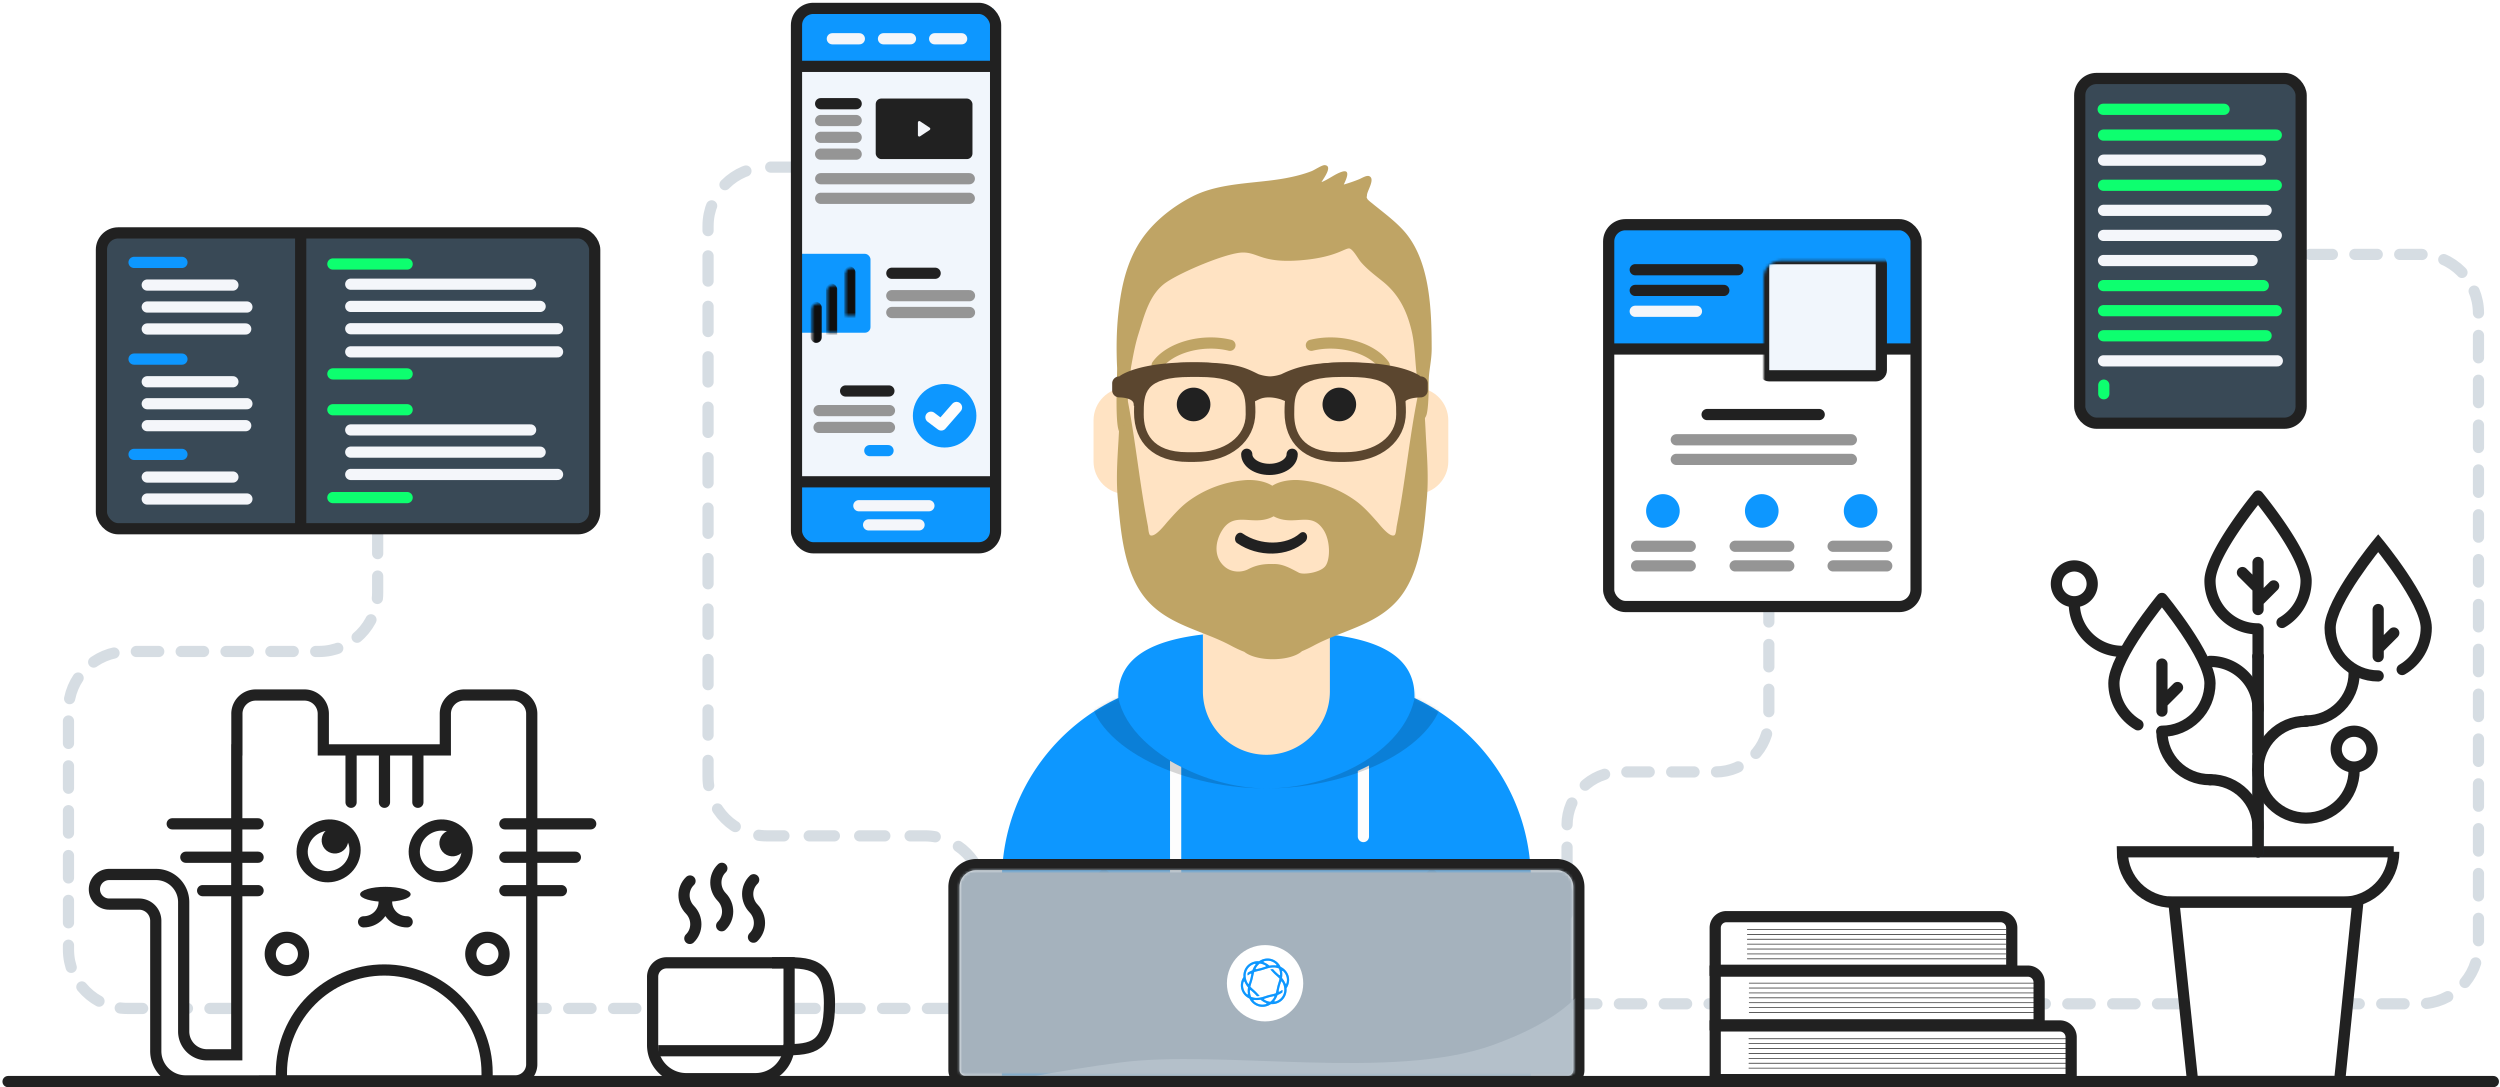 <svg width="892" height="388" viewBox="0 0 892 388" xmlns="http://www.w3.org/2000/svg" xmlns:xlink="http://www.w3.org/1999/xlink">
  <title>
    chapter-iii
  </title>
  <defs>
    <rect id="a" y=".761" width="109.676" height="136.239" rx="6"/>
    <path id="c" d="M.284.307h69.211V45.92H.284z"/>
    <path id="e" d="M.758.922h68.988v49.317H.758z"/>
    <rect id="g" x=".431" y=".561" width="31" height="28.158" rx="2"/>
    <path id="i" d="M0 .416h70v53.181H0z"/>
    <path
      d="M117.757 145.628V213H72.26v-69.2c-15.719-8.487-26.56-24.849-27.239-43.8h-.034c-6.456 0-11.689-5.233-11.689-11.69V73.69c0-6.457 5.233-11.69 11.69-11.69V51.89C44.987 23.233 68.22 0 96.877 0c28.659 0 51.89 23.232 51.89 51.89v10.124c6.188.301 11.112 5.413 11.112 11.675v14.622c0 6.273-4.941 11.392-11.145 11.677-.726 20.424-13.257 37.843-30.978 45.64z"
      id="k"/>
    <path
      d="M72.323.07v20.277C72.323 32.858 82.464 43 94.975 43c12.51 0 22.653-10.142 22.653-22.653V.071c17.084 2.025 30.203 7.592 30.203 22.006 0 .222-.003.444-.009.664 24.539 11.474 41.54 36.381 41.54 65.258v69.42H.588v-69.42c0-28.877 17-53.784 41.54-65.258a23.59 23.59 0 0 1-.01-.664c0-14.414 13.119-19.98 30.204-22.006z"
      id="l"/>
    <path
      d="M74.372 66.248c-1.924 2.173-7.718 3.01-9.316 2.173-2.954-1.545-5.75-3.201-8.998-3.088-3.248-.113-6.063.27-9.052 1.835-2.394 1.253-5.945 1.253-8.448-.92-4.04-3.507-3.362-9.083-.813-13.054 3.626-5.651 8.545-2.918 14.045-3.563 1.496-.175 2.998-.617 4.268-1.34 1.27.723 2.772 1.165 4.268 1.34 5.5.645 9.93-2.088 13.556 3.563 2.548 3.971 2.413 10.882.49 13.054zm34.2-65.957c-3.217 14.075-4.696 28.434-7.029 42.671a337.588 337.588 0 0 1-1.584 8.879c-.118.62-.235 2.923-.81 3.215-1.739.884-5.284-3.818-6.232-4.88-2.38-2.665-4.74-5.355-7.64-7.447a39.471 39.471 0 0 0-19.854-7.32c-2.987-.248-7.024.185-9.839 1.993-2.814-1.808-6.852-2.241-9.838-1.993a39.471 39.471 0 0 0-19.855 7.32c-2.9 2.092-5.26 4.782-7.64 7.447-.948 1.062-4.493 5.764-6.232 4.88-.574-.292-.691-2.595-.81-3.215a337.584 337.584 0 0 1-1.584-8.879C7.292 28.725 5.814 14.366 2.595.292 1.66.291.839 19.038.735 20.785.308 27.88-.188 34.816.446 41.917 1.54 54.167 2.681 69.525 11.451 78.88c7.924 8.452 19.43 10.219 29.354 15.554 1.277.687 2.972 1.535 4.8 2.23 1.925 1.563 5.744 2.628 10.143 2.628 4.614 0 8.59-1.172 10.411-2.862a43.018 43.018 0 0 0 4.205-1.996c9.923-5.336 21.43-7.102 29.354-15.554 8.77-9.354 9.91-24.713 11.004-36.962.635-7.1.138-14.037-.287-21.131C110.33 19.039 109.51.29 108.573.29z"
      id="n"/>
    <filter x="-.9%" y="-2.8%" width="101.8%" height="111.1%" filterUnits="objectBoundingBox" id="o">
      <feOffset dy="2" in="SourceAlpha" result="shadowOffsetOuter1"/>
      <feColorMatrix values="0 0 0 0 0 0 0 0 0 0 0 0 0 0 0 0 0 0 0.2 0" in="shadowOffsetOuter1" result="shadowMatrixOuter1"/>
      <feMerge>
        <feMergeNode in="shadowMatrixOuter1"/>
        <feMergeNode in="SourceGraphic"/>
      </feMerge>
    </filter>
    <path d="M6.618.401H213.58a6 6 0 0 1 6 6v65.345a2 2 0 0 1-2 2H2.618a2 2 0 0 1-2-2V6.401a6 6 0 0 1 6-6z" id="p"/>
  </defs>
  <g fill="none" fill-rule="evenodd">
    <path d="M354.89 359.81H45.43c-11.598 0-21-9.402-21-21v-85.366c0-11.598 9.402-21 21-21h68.32c11.598 0 21-9.402 21-21v-35.741" stroke="#D6DDE3" stroke-width="4" stroke-linecap="round" stroke-dasharray="8"/>
    <path d="M350.966 362v-42.769c0-11.598-9.402-21-21-21h-56.332c-11.598 0-21-9.402-21-21V80.623c0-11.598 9.402-21 21-21h8.434" stroke="#D6DDE3" stroke-width="4" stroke-linecap="round" stroke-dasharray="9"/>
    <path d="M559.122 326.26v-31.838c0-10.493 8.506-19 19-19h34c10.493 0 19-8.506 19-19V218.79" stroke="#D6DDE3" stroke-width="4" stroke-linecap="round" stroke-dasharray="8,8,8"/>
    <path d="M561.788 358.16H863.32c11.598 0 21-9.402 21-21V111.764c0-11.598-9.402-21-21-21h-60.23" stroke="#D6DDE3" stroke-width="4" stroke-linecap="round" stroke-linejoin="round" stroke-dasharray="8"/>
    <g transform="translate(573.975 79.41)">
      <path d="M6 .314h97.676a6 6 0 0 1 6 6v38.798H0V6.314a6 6 0 0 1 6-6z" fill="#0D97FF"/>
      <path d="M.5 45.112h106.573" stroke="#212121" stroke-width="4" stroke-linecap="square"/>
      <mask id="b" fill="#fff">
        <use xlink:href="#a"/>
      </mask>
      <use stroke="#212121" stroke-width="4" stroke-linecap="round" xlink:href="#a"/>
      <rect stroke="#212121" stroke-width="4" fill="#F1F6FC" mask="url(#b)" x="55.284" y="12.875" width="42" height="41.808" rx="2"/>
      <path d="M72.922 28.532l7.276 4.83a.5.5 0 0 1 0 .834l-7.276 4.83a.5.5 0 0 1-.777-.416v-9.662a.5.5 0 0 1 .777-.416z" fill="#212121" mask="url(#b)"/>
      <path d="M9.474 31.658H31.32" stroke="#F4F6FA" stroke-width="4" stroke-linecap="round" stroke-linejoin="round"/>
      <path d="M9.474 24.213h31.601M9.474 16.823h36.607" stroke="#212121" stroke-width="4" stroke-linecap="round" stroke-linejoin="round"/>
      <g stroke-linecap="round" stroke-linejoin="round" stroke-width="4">
        <path d="M24.122 77.5h62.472M24.122 84.5h62.472" stroke="#959595"/>
        <path d="M35.122 68.5h40" stroke="#212121"/>
      </g>
      <g transform="translate(9.338 96)">
        <path d="M.622 19.5h19.144M.622 26.5h19.144" stroke="#959595" stroke-width="4" stroke-linecap="round" stroke-linejoin="round"/>
        <circle fill="#0D97FF" cx="10.015" cy="6.896" r="6"/>
      </g>
      <g transform="translate(44.338 96)">
        <path d="M.784 19.5h19.143M.784 26.5h19.143" stroke="#959595" stroke-width="4" stroke-linecap="round" stroke-linejoin="round"/>
        <circle fill="#0D97FF" cx="10.284" cy="6.896" r="6"/>
      </g>
      <g transform="translate(79.338 96)">
        <path d="M.74 19.5h19.144M.74 26.5h19.144" stroke="#959595" stroke-width="4" stroke-linecap="round" stroke-linejoin="round"/>
        <circle fill="#0D97FF" cx="10.552" cy="6.896" r="6"/>
      </g>
    </g>
    <g stroke="#212121" stroke-width="4">
      <path d="M269.547 384.866h-24.693c-6.627 0-12-5.372-12-12v-24.333a5 5 0 0 1 5-5h43.693v29.333c0 6.628-5.373 12-12 12z" fill="#FFF"/>
      <path d="M275.45 343.535c11.785 0 20.506-1.436 20.506 14.356s-5.774 16.67-16.363 16.67M234.854 374.905h46.739"/>
      <g stroke-linecap="round" stroke-linejoin="round">
        <path d="M257.487 330.309c2.838-2.741 2.853-7.33.034-10.249M257.556 309.812c-2.838 2.74-2.854 7.329-.035 10.248"/>
      </g>
      <g stroke-linecap="round" stroke-linejoin="round">
        <path d="M246.132 334.835c2.838-2.74 2.854-7.329.035-10.248M246.201 314.339c-2.838 2.74-2.853 7.329-.034 10.248"/>
      </g>
      <g stroke-linecap="round" stroke-linejoin="round">
        <path d="M268.84 334.386c2.839-2.741 2.855-7.33.035-10.249M268.91 313.889c-2.838 2.74-2.854 7.329-.035 10.248"/>
      </g>
    </g>
    <path
      d="M762.827 258.347c-5.135-2.962-8.592-8.51-8.592-14.864 0-9.469 17.145-30.242 17.145-30.242s17.146 20.773 17.146 30.242c0 9.47-7.676 17.146-17.146 17.146M814.225 222.099c5.135-2.962 8.592-8.51 8.592-14.863 0-9.47-17.145-30.243-17.145-30.243s-17.146 20.774-17.146 30.243c0 9.47 7.677 17.145 17.146 17.145"/>
    <path d="M854.088 303.913h-96.833c0 9.944 8.061 18.006 18.006 18.006h60.822c9.944 0 18.005-8.062 18.005-18.006z" stroke="#212121" stroke-width="4" stroke-linecap="round"/>
    <path stroke="#212121" stroke-width="4" fill="#FFF" stroke-linecap="round" d="M775.636 321.919l6.69 63.942h52.44l6.508-63.942z"/>
    <path d="M805.672 303.913v-34.291M805.672 268.436v-34.291" stroke="#1D2B36" stroke-width="4" stroke-linecap="round" stroke-linejoin="round"/>
    <path d="M805.672 295.34c0-9.469-7.676-17.146-17.146-17.146" stroke="#212121" stroke-width="4" stroke-linecap="round" stroke-linejoin="round"/>
    <path d="M822.818 257.352c-9.47 0-17.146 7.677-17.146 17.146" stroke="#212121" stroke-width="4" stroke-linecap="round"/>
    <path d="M771.38 261.049c0 9.469 7.677 17.146 17.147 17.146" stroke="#212121" stroke-width="4" stroke-linecap="round" stroke-linejoin="round"/>
    <path d="M822.818 257.228c9.469 0 17.145-7.676 17.145-17.146" stroke="#212121" stroke-width="4" stroke-linecap="round"/>
    <path d="M771.38 253.723v-16.788M771.38 250.866l5.567-5.566" stroke="#212121" stroke-width="4" stroke-linecap="round" stroke-linejoin="round"/>
    <path d="M848.536 234.264v-16.789M848.536 231.406l5.566-5.566" stroke="#212121" stroke-width="4" stroke-linecap="round"/>
    <path
      d="M814.225 222.099c5.135-2.962 8.592-8.51 8.592-14.863 0-9.47-17.145-30.243-17.145-30.243s-17.146 20.774-17.146 30.243c0 9.47 7.677 17.145 17.146 17.145M805.672 224.381v9.763M805.672 217.475v-16.788M805.672 214.618l5.566-5.566M805.672 209.855l-5.566-5.566M805.672 253.13c0-9.468-7.676-17.145-17.146-17.145M740.11 215.26c0 9.47 7.676 17.146 17.145 17.146M746.5 208.319a6.39 6.39 0 1 0-12.78 0 6.39 6.39 0 0 0 12.78 0zM846.342 267.295a6.39 6.39 0 1 0-12.781 0 6.39 6.39 0 0 0 12.78 0z"
      stroke="#212121"
      stroke-width="4"
      stroke-linecap="round"
      stroke-linejoin="round"/>
    <path d="M805.66 274.774c0 9.469 7.677 17.146 17.146 17.146M822.806 291.92c9.47 0 17.145-7.677 17.145-17.147" stroke="#212121" stroke-width="4" stroke-linecap="round"/>
    <g>
      <g opacity=".15" stroke="#0F0F0F" stroke-linecap="square" stroke-width=".25">
        <path d="M626.018 372.377h113.469M626.018 374.123h113.469M626.018 375.87h113.469M626.018 377.616h113.469M626.018 379.363h113.469M626.018 381.11h113.469M626.018 370.63h113.469"/>
        <g>
          <path d="M625.824 353.475h102.233M625.824 355.221h102.233M625.824 356.968h102.233M625.824 358.714h102.233M625.824 360.46h102.233M625.824 362.207h102.233M625.824 351.728h102.233"/>
        </g>
      </g>
      <g stroke="#212121">
        <path d="M611.987 366.06v19.14h127v-15.14a4 4 0 0 0-4-4h-123z" stroke-width="4" fill="#FFF"/>
        <g stroke-linecap="round" stroke-width=".25">
          <path d="M624.018 372.377h113.469M624.018 374.123h113.469M624.018 375.87h113.469M624.018 377.616h113.469M624.018 379.363h113.469M624.018 381.11h113.469M624.018 370.63h113.469"/>
        </g>
        <path d="M611.987 346.501v19.141H727.56v-15.14a4 4 0 0 0-4-4H611.987z" fill="#FFF" stroke-width="4"/>
        <g>
          <path d="M611.987 346.2h105.808v-15.14a4 4 0 0 0-4-4h-97.808a4 4 0 0 0-4 4v15.14z" stroke-width="4" fill="#FFF"/>
          <g stroke-linecap="round" stroke-width=".25">
            <path d="M623.455 333.377h92.243M623.455 335.124h92.243M623.455 336.87h92.243M623.455 338.617h92.243M623.455 340.363h92.243M623.455 342.11h92.243M623.455 331.631h92.243"/>
          </g>
        </g>
      </g>
    </g>
    <g>
      <g transform="matrix(-1 0 0 1 211.52 245.979)">
        <path
          d="M127.042 21.583h-.044V8.711a6.708 6.708 0 0 0-6.708-6.709h-17.417a6.708 6.708 0 0 0-6.708 6.709v12.872h-43.54V8.711a6.708 6.708 0 0 0-6.708-6.709H28.5a6.708 6.708 0 0 0-6.708 6.709v125.056a5.917 5.917 0 0 0 5.916 5.917h89.444v.014h28.121c5.891 0 10.667-4.775 10.667-10.666V82.563a5.958 5.958 0 0 1 5.958-5.958h10.657a5.285 5.285 0 1 0 0-10.57h-16.7c-5.454 0-9.875 4.42-9.875 9.874v46.138a8.333 8.333 0 0 1-8.333 8.333h-10.605V21.583z"
          stroke="#212121"
          stroke-width="4"
          fill="#FFF"/>
        <path d="M37.722 139.868h73.39v-3.064c0-20.266-16.43-36.695-36.695-36.695-20.266 0-36.695 16.429-36.695 36.695v3.064z" stroke="#212121" stroke-width="4"/>
        <g transform="rotate(-151 37.506 26.503)">
          <ellipse stroke="#212121" stroke-width="4" cx="7.756" cy="7.421" rx="9.534" ry="9.131"/>
          <ellipse fill="#212121" cx="12.842" cy="7.79" rx="4.758" ry="4.725"/>
        </g>
        <g transform="rotate(-151 57.506 21.331)">
          <ellipse stroke="#212121" stroke-width="4" cx="7.756" cy="7.421" rx="9.534" ry="9.131"/>
          <ellipse fill="#212121" cx="11.577" cy="9.634" rx="4.758" ry="4.725"/>
        </g>
        <g stroke="#212121" stroke-linecap="round" stroke-width="4">
          <path d="M62.422 22.575v17.703M74.34 22.575v17.703M86.26 22.575v17.703"/>
        </g>
        <g stroke="#212121" stroke-linecap="round" stroke-width="4">
          <path d="M150.076 47.963h-30.64M145.22 59.882h-25.785M139.224 71.802h-19.789"/>
        </g>
        <g stroke="#212121" stroke-linecap="round" stroke-width="4">
          <path d="M31.391 47.963H.751M31.391 59.882H6.22M31.391 71.802H11.215"/>
        </g>
        <g transform="translate(64.25 69.833)">
          <ellipse fill="#212121" cx="9.771" cy="3.282" rx="9.018" ry="2.677"/>
          <path d="M10.198 5.958c0 3.946 3.29 7.144 7.348 7.144M9.344 5.958c0 3.946-3.29 7.144-7.349 7.144" stroke="#212121" stroke-width="4" stroke-linecap="round" stroke-linejoin="round"/>
        </g>
        <circle stroke="#212121" stroke-width="4" cx="109.153" cy="94.396" r="5.938"/>
        <circle stroke="#212121" stroke-width="4" cx="37.604" cy="94.396" r="5.938"/>
      </g>
    </g>
    <g>
      <g transform="translate(284.16 2)">
        <g transform="translate(1 124)">
          <mask id="d" fill="#fff">
            <use xlink:href="#c"/>
          </mask>
          <use fill="#F1F6FC" xlink:href="#c"/>
          <g mask="url(#d)">
            <g transform="translate(40 11)">
              <circle fill="#0D97FF" cx="11.884" cy="11.342" r="11.335"/>
              <path stroke="#FDFDFD" stroke-width="4" stroke-linecap="round" stroke-linejoin="round" d="M7.006 11.867l3.671 2.763 5.448-6.24"/>
            </g>
          </g>
        </g>
        <path fill="#0D97FF" d="M.027 169.033h69.499v23.454H.027z"/>
        <g transform="translate(0 75)">
          <mask id="f" fill="#fff">
            <use xlink:href="#e"/>
          </mask>
          <use fill="#F1F6FC" xlink:href="#e"/>
          <g mask="url(#f)">
            <g transform="translate(-5 13)">
              <mask id="h" fill="#fff">
                <use xlink:href="#g"/>
              </mask>
              <use fill="#0D97FF" xlink:href="#g"/>
              <rect fill="#0F0F0F" mask="url(#h)" x="10.045" y="17.709" width="4" height="14.635" rx="2"/>
              <rect fill="#0F0F0F" mask="url(#h)" x="15.545" y="11.182" width="4" height="23.161" rx="2"/>
              <rect fill="#0F0F0F" mask="url(#h)" x="22.045" y="5.073" width="4" height="29.271" rx="2"/>
            </g>
          </g>
        </g>
        <g transform="translate(1 23)">
          <mask id="j" fill="#fff">
            <use xlink:href="#i"/>
          </mask>
          <use fill="#F1F6FC" xlink:href="#i"/>
          <g mask="url(#j)">
            <g transform="translate(7 10)">
              <rect fill="#212121" x="20.292" y=".158" width="34.523" height="21.607" rx="2"/>
              <path d="M.64 14h12.685M.64 20h12.685" stroke="#959595" stroke-width="4" stroke-linecap="round"/>
              <path d="M.64 2h12.685" stroke="#212121" stroke-width="4" stroke-linecap="round"/>
              <path d="M.64 8h12.685M.661 28.76h53.03M.661 35.76h53.03" stroke="#959595" stroke-width="4" stroke-linecap="round"/>
              <path d="M36.125 8.28l3.41 2.264a.5.5 0 0 1 0 .834l-3.41 2.264a.5.5 0 0 1-.776-.417V8.697a.5.5 0 0 1 .776-.417z" fill="#F4F6FA"/>
            </g>
          </g>
        </g>
        <path fill="#0D97FF" d="M1.321 1.087H70.37v19.091H1.321z"/>
        <path d="M1.82 21.679h68M1.87 169.91h68" stroke="#212121" stroke-width="4" stroke-linecap="square"/>
        <path d="M49.32 11.833h9.634M31.07 11.833h9.634M12.82 11.833h9.633" stroke="#F4F6FA" stroke-width="4" stroke-linecap="round"/>
        <rect stroke="#212121" stroke-width="4" x=".027" y=".988" width="71.042" height="192.466" rx="6"/>
      </g>
      <path d="M318.209 97.5h15.451" stroke="#212121" stroke-width="4" stroke-linecap="round"/>
      <path d="M318.187 105.5h27.731M318.187 111.5h27.731" stroke="#959595" stroke-width="4" stroke-linecap="round"/>
      <path d="M301.709 139.5h15.451" stroke="#212121" stroke-width="4" stroke-linecap="round"/>
      <path d="M292.234 146.5h25.133M292.234 152.5h25.133" stroke="#959595" stroke-width="4" stroke-linecap="round"/>
      <path d="M310.349 160.783h6.5" stroke="#0D97FF" stroke-width="4" stroke-linecap="round"/>
      <g stroke="#F4F6FA" stroke-linecap="round" stroke-width="4">
        <path d="M306.437 180.44h25M309.916 187.278h18"/>
      </g>
    </g>
    <g stroke-width="4">
      <g transform="translate(33.788 81)">
        <rect stroke="#212121" fill="#394956" x="2.401" y="2.097" width="176.004" height="105.558" rx="6"/>
        <g stroke-linecap="round">
          <path d="M14.042 12.626h17.086" stroke="#0D97FF"/>
          <path d="M18.747 20.71H49.31M18.747 28.542H54.31M18.747 36.376h35.14" stroke="#F4F6FA"/>
        </g>
        <g stroke-linecap="round">
          <path d="M14.042 47.126h17.086" stroke="#0D97FF"/>
          <path d="M18.747 55.21H49.31M18.747 63.042H54.31M18.747 70.876h35.14" stroke="#F4F6FA"/>
        </g>
        <g stroke-linecap="round">
          <path d="M14.042 81.126h17.086" stroke="#0D97FF"/>
          <path d="M18.747 89.21H49.31M18.747 97.042H54.31" stroke="#F4F6FA"/>
        </g>
        <g stroke-linecap="round">
          <path d="M84.976 65.198h26.505M84.976 96.539h26.505" stroke="#0DFF6F"/>
          <path d="M91.354 72.407h64.183M91.354 80.328h67.577M91.354 88.282h73.795" stroke="#F4F6FA"/>
        </g>
        <g stroke-linecap="round">
          <path d="M84.976 13.198h26.505M84.976 52.407h26.505" stroke="#0DFF6F"/>
          <path d="M91.354 20.407h64.183M91.354 28.328h67.577M91.354 36.282h73.795M91.354 44.539h73.795" stroke="#F4F6FA"/>
        </g>
        <path d="M73.5 3.5v102.176" stroke="#212121" stroke-linecap="square"/>
      </g>
    </g>
    <g transform="translate(741.788 28)" stroke-linecap="round" stroke-linejoin="round" stroke-width="4">
      <rect stroke="#212121" fill="#394956" x=".26" width="79" height="123" rx="6"/>
      <path d="M8.622 11H51.76M8.745 20.2h61.652" stroke="#0DFF6F"/>
      <path d="M8.745 29.15H64.76" stroke="#F4F6FA"/>
      <path d="M8.745 38.1h61.652" stroke="#0DFF6F"/>
      <path d="M8.745 47.05H66.76M8.745 56h61.652M8.745 64.95H61.76" stroke="#F4F6FA"/>
      <path d="M8.745 73.9H65.76M8.745 82.85h61.652M8.745 91.8H66.76" stroke="#0DFF6F"/>
      <path d="M8.745 100.75H70.76" stroke="#F4F6FA"/>
      <path d="M8.848 109.418v3.082" stroke="#0DFF6F"/>
    </g>
    <g>
      <g transform="translate(356.875 76.309)">
        <use fill="#FFE3C3" xlink:href="#k"/>
        <g transform="translate(0 150)">
          <mask id="m" fill="#fff">
            <use xlink:href="#l"/>
          </mask>
          <use fill="#0D97FF" xlink:href="#l"/>
          <path d="M64.59 47.332v61.014a2 2 0 1 1-4 0V45.15a62.645 62.645 0 0 0 4 2.182zm67-.51v25.351a2 2 0 0 1-4 0V48.739a66.549 66.549 0 0 0 4-1.918z" fill="#FDFDFD" mask="url(#m)"/>
          <path
            d="M94.98 55c-11.225 0-22.705-3.553-31.045-8.048-12.669-6.827-22.3-17.01-22.3-28.875 0-9.37 5.597-15.003 14.251-18.353C41.55 2.571 31.634 8.243 31.634 19.308 31.634 39.02 63.104 55 94.979 55zM134.072-.276c14.337 2.847 24.253 8.519 24.253 19.584 0 19.71-31.465 35.689-63.337 35.692 26.84-.004 53.335-16.533 53.335-36.923 0-9.37-5.597-15.003-14.25-18.353z"
            fill-opacity=".16"
            fill="#000"
            mask="url(#m)"/>
          <path d="M154 85.965v68.23M37 85.965v68.23" stroke="#0A7ED6" stroke-width="4" stroke-linecap="round"/>
        </g>
        <path d="M87.964 85.771c0 2.983 3.627 5.401 8.102 5.401 4.474 0 8.101-2.418 8.101-5.4" stroke="#212121" stroke-linecap="round" stroke-width="4"/>
        <g transform="translate(63 62)" fill="#212121">
          <circle cx="6" cy="6" r="6"/>
          <circle cx="58" cy="6" r="6"/>
        </g>
        <g fill-rule="nonzero">
          <path d="M57.63 55.159c3.915-5.51 14.648-8.598 23.893-6.328a2 2 0 0 0 .954-3.884c-10.737-2.637-23.165.94-28.107 7.894a2 2 0 0 0 3.26 2.318z" fill="#BFA465"/>
          <path d="M106.923 114c-4.74 4.252-14.024 4.483-20.497-.007-.75-.52-1.794-.17-2.33.784-.536.954-.361 2.15.39 2.67 7.517 5.215 18.266 4.947 24.25-.421.775-.695.997-1.936.496-2.772-.5-.835-1.535-.95-2.31-.254z" fill="#212121"/>
          <path d="M135.37 55.159c-3.915-5.51-14.648-8.598-23.893-6.328a2 2 0 0 1-.954-3.884c10.737-2.637 23.165.94 28.108 7.894a2 2 0 0 1-3.26 2.318z" fill="#BFA465"/>
        </g>
      </g>
      <use fill="#BFA465" xlink:href="#n" transform="translate(398.375 135.917)"/>
      <path
        d="M500.4 81.836c-2.651-2.82-5.73-5.213-8.725-7.614-.66-.529-1.332-1.045-1.978-1.594-.147-.125-1.651-1.246-1.831-1.66-.433-.992-.182-.219-.123-1.404.076-1.498 3.011-5.729.82-6.7-.963-.426-2.681.71-3.606 1.085a55.605 55.605 0 0 1-5.506 1.9c.895-1.857 2.602-5.574-.606-4.579-2.5.775-4.83 2.768-7.341 3.705.83-1.418 4.154-5.811 1.151-6.057-.935-.076-3.654 1.748-4.66 2.137-3.014 1.166-6.093 1.92-9.257 2.513-10.76 2.018-23.342 1.443-33.297 6.541-7.675 3.93-15.253 10.029-19.686 17.794-4.273 7.485-5.872 15.677-6.766 24.254-.656 6.295-.71 12.801-.403 19.119.1 2.07-1.2 25.755 1.69 22.866 1.439-1.44 2.952-21.398 3.315-23.366.721-3.915 1.416-7.848 2.619-11.638 2.12-6.678 3.899-14.29 9.901-18.392 5.592-3.822 21.85-10.65 27.38-10.65 5.53 0 6.791 3.85 20.444 2.784 13.654-1.066 16.385-5.024 17.881-4.097 1.37.847 2.791 3.615 3.774 4.748 2.323 2.678 5.092 4.724 7.808 6.92 5.664 4.58 8.523 10.331 10.243 17.488 1.714 7.13 1 15.266 3.122 22.283.373 1.234-.793 7.437.585 9.649.085.136 1.376-.309 1.802-2.562.685-3.625.59-9.883.59-10.574 0-4.52 1.1-7.91 1.086-12.46-.054-13.832-.484-31.868-10.425-42.439z"
        fill="#BFA465"/>
      <g filter="url(#o)" transform="translate(396.826 127.299)" fill="#5B462F" fill-rule="nonzero">
        <path
          d="M29.447 35.51H27.06c-12.063 0-19.264-6.638-19.264-17.755C7.795 8.771 9.369 0 28.175 0h2.546C49.526 0 51.1 8.771 51.1 17.755c0 10.453-8.903 17.755-21.653 17.755zM28.05 5.197c-16.79 0-16.79 5.925-16.79 13.425 0 6.124 2.7 13.424 15.565 13.424h2.623c10.71 0 18.188-5.52 18.188-13.424 0-7.5 0-13.425-16.79-13.425H28.05zM83.146 35.51h-2.389c-12.063 0-19.264-6.638-19.264-17.755C61.493 8.771 63.067 0 81.873 0h2.546c18.805 0 20.379 8.771 20.379 17.755 0 10.453-8.902 17.755-21.652 17.755zM81.747 5.197c-16.79 0-16.79 5.925-16.79 13.425 0 6.124 2.702 13.424 15.565 13.424h2.624c10.709 0 18.188-5.52 18.188-13.424 0-7.5 0-13.425-16.79-13.425h-2.797z"/>
        <path
          d="M2.559 4.999C3.158 4.414 9.709 0 28.149 0c15.46 0 18.733 1.605 23.687 4.029l.363.179c.344.122 2.106.72 4.166.786 1.877-.08 3.482-.59 3.952-.753C65.97 1.491 71.507 0 84.445 0c18.44 0 24.99 4.414 25.589 4.999 1.415 0 2.559 1.117 2.559 2.5v2.498c0 1.383-1.144 2.5-2.559 2.5 0 0-5.977 0-5.977 2.5 0 2.499-1.7-3.617-1.7-5V7.563c-3.12-1.194-8.707-3.418-17.912-3.418-10.256 0-15.364 1.819-19.745 3.625l.049.118-.003 1.72-1.92 4.634-2.372-.938a11.289 11.289 0 0 0-1.303-.39c-1.766-.436-3.583-.569-5.19-.24a6.855 6.855 0 0 0-1.637.549l-2.289 1.118-2.29-4.47.102-1.988.07-.169c-3.779-1.76-7.263-3.569-19.769-3.569-9.205 0-14.79 2.223-17.912 3.417v2.435c0 1.383-2.56 7.499-2.56 5 0-2.5-5.117-2.5-5.117-2.5C1.146 12.497 0 11.38 0 9.997V7.498c0-1.382 1.146-2.5 2.559-2.5z"/>
      </g>
    </g>
    <g>
      <g transform="translate(341.756 310.082)">
        <mask id="q" fill="#fff">
          <use xlink:href="#p"/>
        </mask>
        <path stroke="#212121" stroke-width="4" d="M6.618-1.599H213.58a8 8 0 0 1 8 8v65.345a4 4 0 0 1-4 4H2.618a4 4 0 0 1-4-4V6.401a8 8 0 0 1 8-8z"/>
        <path fill="#A5B2BD" mask="url(#q)" d="M-6.802-22.373h240v97h-240z"/>
        <path d="M24.9 74.3c11.658-2.162 22.683-3.925 33.076-5.288 35.918-4.71 97.072 6.704 132.922-6.229 23.9-8.622 36.595-19.827 38.083-33.615L225.555 74.3H24.9z" fill="#B4C0CA" mask="url(#q)"/>
      </g>
      <g transform="translate(437.756 337.19)">
        <circle fill="#FFF" cx="13.618" cy="13.635" r="13.618"/>
        <g fill="#0D97FF" fill-rule="nonzero">
          <path d="M17.23 5.872c.117-.017.232-.04.345-.069-.108.023-.227.047-.344.07z"/>
          <path
            d="M22.017 11.094a5.235 5.235 0 0 0-2.792-3.286.229.229 0 0 1-.105-.108 5.252 5.252 0 0 0-3.332-2.736 4.974 4.974 0 0 0-1.285-.157 5.335 5.335 0 0 0-2.156.477c-.282.13-.553.284-.81.46a.227.227 0 0 1-.121.037 4.843 4.843 0 0 0-.924.019 5.245 5.245 0 0 0-1.7.485A5.135 5.135 0 0 0 7.37 7.292a5.221 5.221 0 0 0-1.451 4.06.237.237 0 0 1-.038.144 5.68 5.68 0 0 0-.442.804 5.089 5.089 0 0 0 1.735 6.27c.25.178.515.334.793.464a.24.24 0 0 1 .105.107 5.211 5.211 0 0 0 1.745 2.007 5.15 5.15 0 0 0 1.585.73c.42.108.854.161 1.289.158a5.31 5.31 0 0 0 2.962-.938.232.232 0 0 1 .122-.035c.122 0 .253.012.4.012a5.11 5.11 0 0 0 5.093-4.667 5.619 5.619 0 0 0 0-.917.225.225 0 0 1 .038-.147 5.31 5.31 0 0 0 .891-2.963 4.875 4.875 0 0 0-.18-1.287zm-8.82-5.311c.424-.131.864-.2 1.308-.203.368-.004.735.04 1.091.132a4.43 4.43 0 0 1 2.065 1.23.203.203 0 0 1-.144.343.083.083 0 0 1-.031 0 5.765 5.765 0 0 0-.577-.055c-.119 0-.248-.01-.397 0a7.65 7.65 0 0 0-1.253.117h-.028a.22.22 0 0 1-.127-.045 7.176 7.176 0 0 0-1.39-.913 5.708 5.708 0 0 0-.53-.231.194.194 0 0 1-.126-.195.196.196 0 0 1 .139-.18zm-2.664 2.089c.3-.466.672-.881 1.101-1.232a.207.207 0 0 1 .131-.047h.031c.548.083 1.08.249 1.576.493.143.068.293.151.462.25.067.043.104.12.094.199a.196.196 0 0 1-.14.172c-.2.062-.39.124-.576.186l-.075.026c-.4.129-.689.22-.98.302-.29.083-.574.147-.88.216l-.11.017c-.221.048-.441.098-.672.155a.153.153 0 0 1-.046 0 .2.2 0 0 1-.173-.098.203.203 0 0 1 0-.198c.073-.142.162-.295.257-.441zM7.53 15.198a7.338 7.338 0 0 0-.08 1.633c.013.172.035.37.066.572a.201.201 0 0 1-.043.172.213.213 0 0 1-.153.07.193.193 0 0 1-.138-.053 4.278 4.278 0 0 1-1.23-4.45.203.203 0 0 1 .382-.02c.07.173.151.357.237.527.25.487.555.944.907 1.363.044.052.063.12.052.186zm.556-2.151c-.067.213-.135.43-.203.657a.2.2 0 0 1-.191.147.196.196 0 0 1-.172-.095 5.335 5.335 0 0 1-.785-2.08 4.684 4.684 0 0 1-.042-1.167c0-.08.016-.152.028-.226a4.285 4.285 0 0 1 3.296-3.614.207.207 0 0 1 .048 0 .193.193 0 0 1 .172.112.198.198 0 0 1-.022.215c-.114.145-.226.301-.345.466-.309.48-.56.994-.748 1.532a.083.083 0 0 1-.05.052 7.4 7.4 0 0 0-1.389.688l-.06.041-.054.031-.034.024-.015.01-.026.018-.014.01-.033.021a.065.065 0 0 0-.026.041.533.533 0 0 0 0 .057v.059a.579.579 0 0 1-.012.117c-.007.079-.012.159-.017.239-.004.08-.004.162 0 .246v.065a.086.086 0 0 0 .136.07l.315-.214.045-.05c.036-.028.072-.053.11-.078l.06-.04c.115-.077.245-.154.387-.233a.213.213 0 0 1 .257.051.212.212 0 0 1 .04.173c-.049.2-.088.392-.128.578l-.02.094c-.064.324-.137.668-.223.999-.086.33-.172.609-.27.922l-.015.062zm.766 5.517l-.207-.075-.026-.016-.017-.038a5.44 5.44 0 0 1-.392-2.18.2.2 0 0 1 .201-.196c.05-.001.099.017.136.051.172.162.344.315.516.461l.04.037c.234.208.48.432.712.657.233.225.455.47.704.742.066.07.133.14.198.213l.019.02a5.824 5.824 0 0 0 .814-.07.086.086 0 0 0 .048-.146c-.172-.172-.33-.344-.516-.547L11 17.403c-.203-.22-.423-.456-.649-.678a19.31 19.31 0 0 0-.662-.616l-.123-.11c-.263-.236-.516-.457-.767-.704-.115-.107-.229-.22-.344-.334a.237.237 0 0 1-.059-.215c.036-.155.074-.308.115-.456.09-.334.188-.646.272-.913l.055-.182c.099-.318.193-.62.27-.93.078-.31.157-.664.235-1.032l.03-.151c.057-.264.121-.563.199-.873.032-.136.072-.289.12-.453a.243.243 0 0 1 .16-.161c.134-.042.26-.076.375-.109l.074-.02c.365-.095.708-.172 1.023-.243l.127-.03c.313-.072.607-.14.902-.221.294-.081.62-.188.917-.283l.096-.03c.312-.104.646-.214 1-.319.208-.058.377-.103.534-.14a7.51 7.51 0 0 1 1.609-.204h.344c.57.03 1.132.15 1.664.356a.084.084 0 0 1 .052.048 5.37 5.37 0 0 1 .384 1.665c.01.161.013.332.01.516a.201.201 0 0 1-.344.144 13.831 13.831 0 0 0-.517-.46l-.086-.078c-.234-.21-.456-.412-.666-.615-.21-.203-.423-.438-.643-.674l-.066-.07-.14-.156-.06-.063a.07.07 0 0 0-.05-.02 5.78 5.78 0 0 0-.775.071.088.088 0 0 0-.05.147c.15.156.294.313.456.483l.132.146c.21.226.427.46.654.689.227.229.503.475.754.7l.119.103.093.087c.19.172.389.344.59.543.115.11.246.241.384.388.019.021.027.05.022.079a9.01 9.01 0 0 1-.132.535c-.095.353-.193.67-.288.976l-.022.072c-.103.332-.201.647-.288.976-.086.328-.151.645-.232 1.032l-.041.198c-.057.265-.117.54-.188.83-.038.158-.086.335-.144.532a.091.091 0 0 1-.059.056c-.19.06-.37.112-.516.154-.365.096-.71.172-1.019.244l-.05.01c-.322.074-.656.15-.984.24-.329.089-.66.2-.985.299h-.01l-.162.053c-.273.09-.556.183-.86.27h-.02c-.121.037-.305.088-.517.136-.387.092-.78.154-1.177.186-.143.012-.29.02-.43.02h-.345l-.218-.016-.193-.023h-.059L9.7 18.78a.172.172 0 0 1-.033 0c-.051 0-.103-.018-.151-.03a3.825 3.825 0 0 1-.286-.064c-.093-.024-.243-.078-.38-.12h.002zm5.143 2.494c-.423.132-.864.2-1.307.205a4.263 4.263 0 0 1-1.093-.133 4.431 4.431 0 0 1-2.065-1.232.2.2 0 0 1-.04-.217.203.203 0 0 1 .184-.122h.033c.187.028.382.048.573.059.132 0 .268.01.404 0a7.605 7.605 0 0 0 1.243-.12h.034c.045 0 .088.015.124.042a7.4 7.4 0 0 0 1.39.9c.173.08.345.157.53.227.08.032.132.11.13.197a.201.201 0 0 1-.141.194h.001zm2.663-2.087c-.3.465-.671.88-1.1 1.23a.193.193 0 0 1-.127.048h-.033a5.266 5.266 0 0 1-1.578-.49c-.162-.08-.317-.172-.461-.252a.205.205 0 0 1 .046-.368c.172-.053.344-.107.516-.172l.143-.045c.345-.112.656-.215.976-.306.282-.077.571-.145.876-.212l.122-.029c.217-.048.437-.098.666-.153a.23.23 0 0 1 .048 0c.071 0 .137.037.173.098a.203.203 0 0 1 0 .196 6.074 6.074 0 0 1-.269.455h.002zm3.84-2.635c0 .077-.016.153-.03.227a4.282 4.282 0 0 1-3.294 3.614.201.201 0 0 1-.046 0 .203.203 0 0 1-.159-.329c.117-.146.23-.303.336-.466.295-.462.539-.955.726-1.47a.24.24 0 0 1 .138-.138 7.188 7.188 0 0 0 1.346-.678l.06-.04.064-.04.034-.025.015-.01.04-.027.038-.026a.04.04 0 0 0 .012-.012.387.387 0 0 0 .01-.043c.033-.251.049-.504.047-.758a.086.086 0 0 0-.136-.07c-.172.115-.33.225-.517.344-.132.09-.284.182-.449.274a.201.201 0 0 1-.256-.05.212.212 0 0 1-.04-.172c.043-.172.078-.344.112-.517l.036-.158c.059-.3.133-.654.222-1.002.081-.308.172-.62.272-.92l.017-.055c.068-.214.133-.432.2-.661a.201.201 0 0 1 .195-.145c.069.001.133.036.172.093.103.172.187.315.258.456.264.513.445 1.064.535 1.633.063.387.077.78.041 1.17zm.743-2.63a.201.201 0 0 1-.38.016 5.858 5.858 0 0 0-.238-.517 7.478 7.478 0 0 0-.91-1.364.232.232 0 0 1-.05-.186c.087-.54.114-1.088.08-1.633a7.311 7.311 0 0 0-.067-.574.2.2 0 0 1 .2-.232.194.194 0 0 1 .136.052 4.29 4.29 0 0 1 1.229 4.438z"
            opacity=".48"/>
          <path
            d="M22.025 11.104a5.235 5.235 0 0 0-2.8-3.285.229.229 0 0 1-.105-.109 5.252 5.252 0 0 0-3.332-2.736 4.974 4.974 0 0 0-1.285-.157 5.335 5.335 0 0 0-2.156.477c-.282.13-.553.285-.81.461a.227.227 0 0 1-.121.036 4.845 4.845 0 0 0-.924.019 5.245 5.245 0 0 0-1.699.486 5.137 5.137 0 0 0-1.422 1.006 5.221 5.221 0 0 0-1.452 4.06.237.237 0 0 1-.038.145 5.68 5.68 0 0 0-.442.803 5.089 5.089 0 0 0 1.735 6.27c.25.178.515.334.793.465a.24.24 0 0 1 .105.106 5.211 5.211 0 0 0 1.745 2.007 5.15 5.15 0 0 0 1.585.73c.42.108.854.161 1.289.158a5.31 5.31 0 0 0 2.962-.938.232.232 0 0 1 .122-.034c.122 0 .253.012.4.012a5.11 5.11 0 0 0 5.093-4.668 5.619 5.619 0 0 0 0-.917.225.225 0 0 1 .038-.146 5.31 5.31 0 0 0 .891-2.963c0-.436-.057-.868-.172-1.288zm-8.828-5.31c.424-.132.864-.2 1.308-.204.368-.004.735.04 1.091.133a4.43 4.43 0 0 1 2.065 1.23.203.203 0 0 1-.144.343.084.084 0 0 1-.031 0 5.758 5.758 0 0 0-.577-.056c-.119 0-.248-.01-.397 0-.42.005-.84.044-1.253.117h-.028a.22.22 0 0 1-.127-.044 7.176 7.176 0 0 0-1.389-.897 5.71 5.71 0 0 0-.528-.23.194.194 0 0 1-.128-.195.196.196 0 0 1 .138-.198zm-2.664 2.088c.3-.465.672-.881 1.101-1.232a.207.207 0 0 1 .131-.046h.031c.548.082 1.08.248 1.576.492.143.069.293.151.462.251.067.042.104.12.094.198a.196.196 0 0 1-.14.172c-.2.062-.39.124-.576.186l-.075.026c-.4.129-.689.22-.98.303-.29.082-.574.146-.88.215l-.11.026c-.221.048-.441.098-.672.155a.151.151 0 0 1-.046 0 .2.2 0 0 1-.173-.099.203.203 0 0 1 0-.197c.073-.15.162-.303.257-.45zM7.53 15.208a7.338 7.338 0 0 0-.08 1.634c.013.172.035.37.066.571a.201.201 0 0 1-.043.172.213.213 0 0 1-.153.07.193.193 0 0 1-.138-.053 4.278 4.278 0 0 1-1.23-4.45.203.203 0 0 1 .382-.019c.07.172.151.356.237.527.25.486.555.943.907 1.363.044.051.063.119.052.185zm.556-2.15c-.067.213-.135.43-.203.657a.2.2 0 0 1-.191.146.196.196 0 0 1-.172-.095 5.335 5.335 0 0 1-.776-2.08 4.684 4.684 0 0 1-.052-1.167c0-.08.015-.152.027-.226a4.285 4.285 0 0 1 3.296-3.614.207.207 0 0 1 .048 0 .193.193 0 0 1 .172.112.198.198 0 0 1-.022.215c-.114.145-.226.302-.344.467-.31.48-.56.993-.749 1.531a.083.083 0 0 1-.05.052 7.4 7.4 0 0 0-1.389.688c-.077.05-.151.102-.227.154a.13.13 0 0 0-.058.125c0 .054-.009.107-.014.16-.005.054-.012.16-.016.24-.003.079 0 .172 0 .244v.067a.086.086 0 0 0 .136.07l.315-.215.062-.043c.036-.027.072-.053.11-.077l.06-.04c.116-.077.245-.154.388-.234a.213.213 0 0 1 .256.052.212.212 0 0 1 .04.172c-.048.2-.088.392-.128.578l-.003.083c-.064.323-.136.668-.222.998-.086.33-.172.61-.27.923l-.024.056zm.766 5.517l-.207-.076-.026-.016-.017-.029a5.44 5.44 0 0 1-.392-2.18.2.2 0 0 1 .201-.196c.05-.001.099.017.136.051.172.162.344.315.516.461l.04.037c.234.208.48.432.712.657.233.225.455.47.704.742.066.07.133.14.198.213l.019.02a.02.02 0 0 0 .02 0c.266-.005.531-.028.794-.07a.086.086 0 0 0 .048-.146c-.172-.172-.33-.344-.516-.547L11 17.403c-.203-.22-.423-.456-.649-.678a19.31 19.31 0 0 0-.662-.616l-.123-.11c-.263-.236-.516-.457-.767-.704-.115-.107-.229-.22-.344-.334a.237.237 0 0 1-.059-.215c.036-.155.074-.308.115-.456.09-.334.188-.646.272-.913l.055-.182c.107-.315.202-.611.28-.926.077-.315.156-.664.233-1.032l.031-.152c.057-.263.12-.563.198-.872.033-.136.072-.29.12-.453a.243.243 0 0 1 .16-.162c.135-.043.26-.077.376-.112l.074-.02c.365-.095.707-.172 1.022-.243l.128-.03c.313-.072.607-.14.901-.221.295-.081.62-.188.918-.283l.096-.03c.311-.104.645-.214 1-.319.208-.058.377-.103.533-.14a7.51 7.51 0 0 1 1.61-.204h.344c.57.03 1.131.15 1.664.356a.084.084 0 0 1 .051.048 5.368 5.368 0 0 1 .394 2.18.201.201 0 0 1-.344.145 13.831 13.831 0 0 0-.516-.46l-.086-.078c-.234-.21-.456-.412-.666-.615-.21-.203-.423-.438-.644-.674l-.065-.07-.141-.156-.038-.046a.07.07 0 0 0-.052-.02c-.26.007-.518.03-.774.071a.088.088 0 0 0-.05.147c.15.156.294.313.456.483l.133.147c.21.225.426.46.654.688.227.229.502.475.753.7l.119.104.093.086c.191.172.389.344.59.544.116.11.246.24.384.387.02.021.027.05.022.079a9.01 9.01 0 0 1-.132.535c-.095.344-.193.67-.288.976l-.022.072c-.103.332-.201.647-.287.976-.086.329-.152.645-.233 1.033l-.04.197c-.058.266-.118.54-.189.83-.037.158-.086.336-.144.532a.091.091 0 0 1-.059.057c-.19.06-.37.111-.516.153-.365.096-.709.172-1.019.244l-.05.01c-.321.074-.655.15-.984.24-.329.09-.66.2-.984.3l-.01.008-.162.053c-.274.09-.556.182-.86.27h-.022c-.12.036-.304.088-.516.136-.387.092-.78.154-1.177.186-.143.012-.29.019-.43.019h-.344l-.219-.016-.193-.022-.058-.008-.162-.044a.172.172 0 0 1-.033 0c-.051 0-.103-.018-.151-.03a3.825 3.825 0 0 1-.286-.064 4.118 4.118 0 0 1-.38-.11h.002zm5.143 2.493c-.423.132-.864.201-1.307.205a4.263 4.263 0 0 1-1.093-.132 4.431 4.431 0 0 1-2.065-1.233.2.2 0 0 1-.04-.216.203.203 0 0 1 .184-.123h.033c.187.028.382.049.573.059.132 0 .268.01.404.009a7.605 7.605 0 0 0 1.243-.12h.034c.045 0 .088.015.124.042a7.4 7.4 0 0 0 1.39.9c.173.08.345.157.53.227.08.032.132.11.13.197a.201.201 0 0 1-.141.185h.001zm2.663-2.087c-.3.465-.671.88-1.1 1.23a.193.193 0 0 1-.127.049h-.033a5.266 5.266 0 0 1-1.578-.491c-.162-.08-.317-.172-.461-.251a.205.205 0 0 1 .046-.369c.172-.053.344-.106.516-.163l.143-.045c.345-.112.656-.215.976-.306.282-.078.571-.145.876-.212l.122-.029c.217-.048.437-.098.666-.153a.229.229 0 0 1 .048 0c.071-.001.137.037.173.098a.203.203 0 0 1 0 .196c-.085.15-.176.303-.269.446h.002zm3.13-2.053a.203.203 0 0 0 0-.042c.033-.25.049-.504.047-.757a.086.086 0 0 0-.136-.07c-.172.115-.33.225-.517.344-.132.09-.284.182-.449.273a.201.201 0 0 1-.256-.05.212.212 0 0 1-.04-.172c.043-.172.078-.344.112-.516l.036-.158c.059-.3.133-.654.222-1.002.081-.308.172-.62.272-.92l.017-.056c.068-.213.133-.431.2-.66a.201.201 0 0 1 .195-.145c.069.001.133.036.172.093a5.385 5.385 0 0 1 .774 2.082c.063.386.077.778.041 1.167 0 .078-.015.153-.029.227a4.282 4.282 0 0 1-3.294 3.614.201.201 0 0 1-.046 0 .194.194 0 0 1-.172-.113.196.196 0 0 1 .022-.215c.117-.147.229-.303.344-.467.296-.461.54-.954.726-1.47a.24.24 0 0 1 .138-.137 7.187 7.187 0 0 0 1.346-.678l.205-.136a.182.182 0 0 0 .056-.041l.014.005zm1.46-3.212a.201.201 0 0 1-.38.016 5.858 5.858 0 0 0-.238-.516 7.478 7.478 0 0 0-.91-1.365.232.232 0 0 1-.05-.186c.087-.54.114-1.087.08-1.633a7.31 7.31 0 0 0-.067-.573.2.2 0 0 1 .2-.233.194.194 0 0 1 .136.052 4.29 4.29 0 0 1 1.222 4.438h.007z"/>
          <path d="M8.058 10.409l-.04.027-.13.083c.036-.028.072-.053.11-.078l.06-.032z"/>
        </g>
      </g>
    </g>
    <g stroke="#212121" stroke-linecap="round" stroke-width="4">
      <path d="M805.672 303.913v-34.291M805.672 268.436v-34.291M762.827 258.622c-5.135-2.962-8.592-8.51-8.592-14.863 0-9.47 17.145-30.243 17.145-30.243s17.146 20.774 17.146 30.243c0 9.47-7.676 17.145-17.146 17.145" stroke-linejoin="round"/>
      <path d="M857.089 238.887c5.135-2.962 8.592-8.51 8.592-14.863 0-9.47-17.145-30.243-17.145-30.243s-17.146 20.774-17.146 30.243c0 9.47 7.676 17.146 17.146 17.146"/>
    </g>
    <g stroke="#212121" stroke-linecap="round" stroke-width=".25">
      <path d="M624.127 352.531H726.36M624.127 354.278H726.36M624.127 356.024H726.36M624.127 357.77H726.36M624.127 359.517H726.36M624.127 361.264H726.36M624.127 350.785H726.36"/>
    </g>
    <path d="M2.875 385.904h886.75" stroke="#212121" stroke-width="4" stroke-linecap="round"/>
  </g>
</svg>